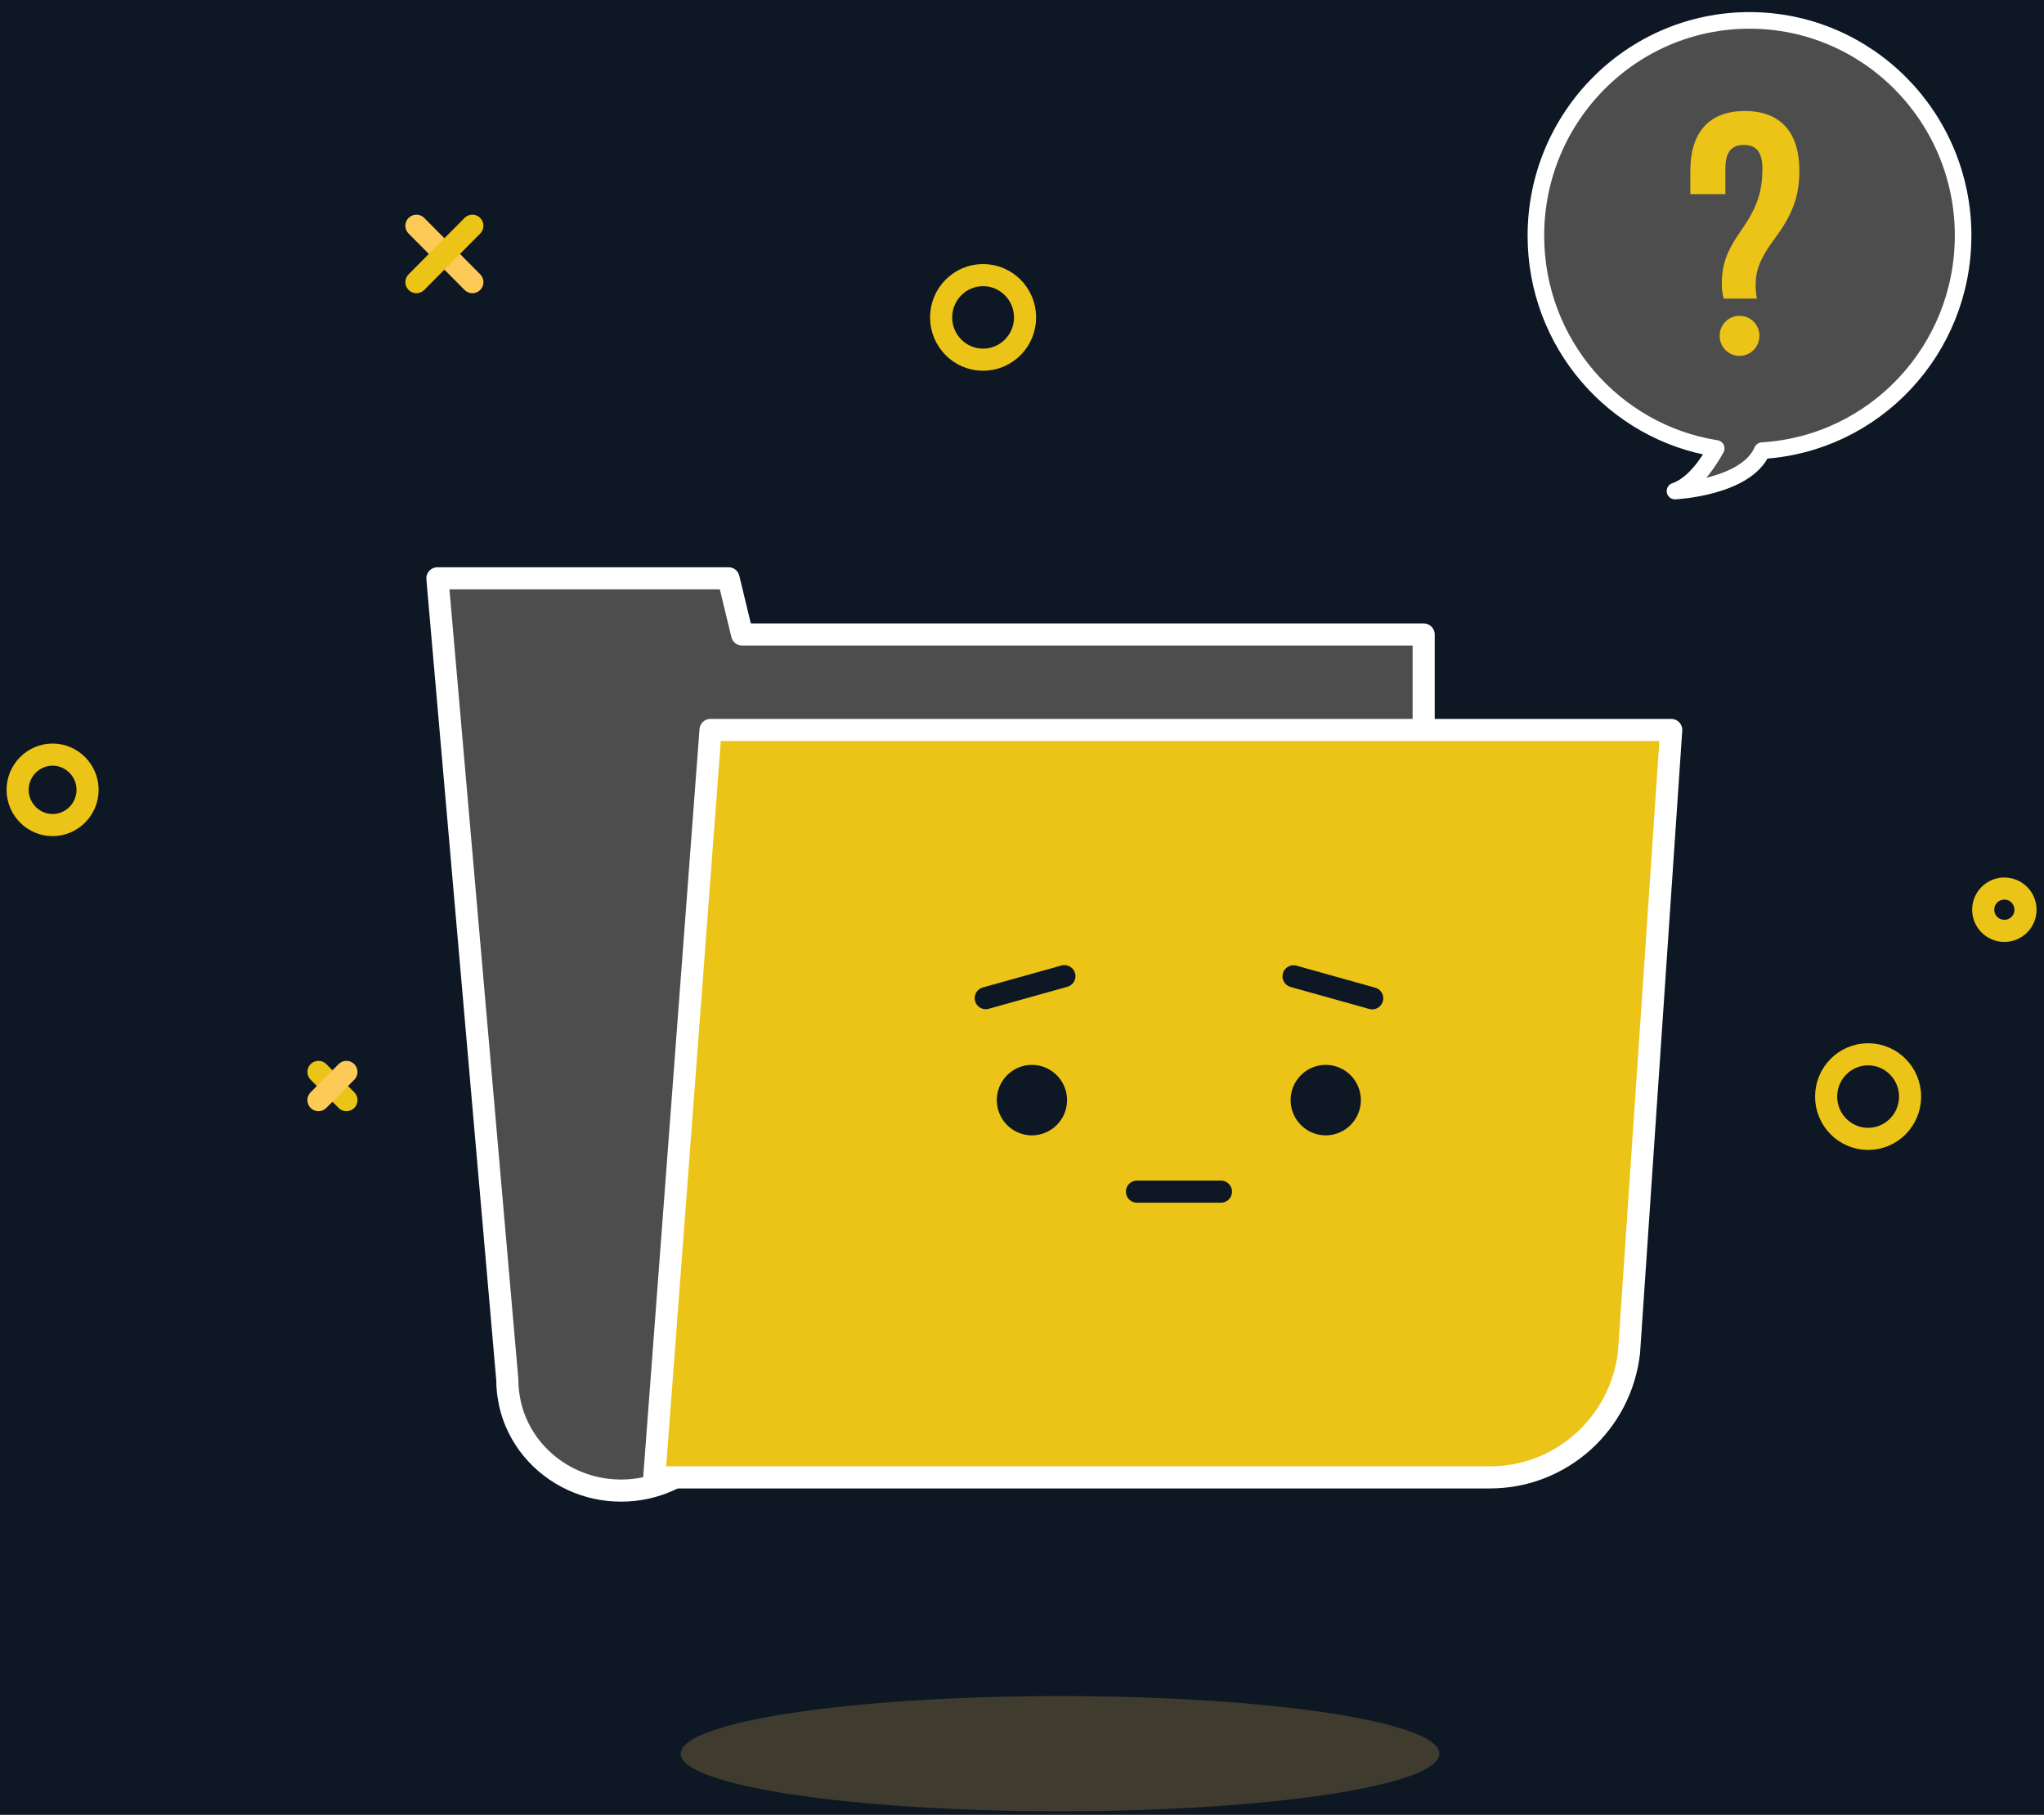 <svg xmlns="http://www.w3.org/2000/svg" xmlns:xlink="http://www.w3.org/1999/xlink" width="116" height="103"><style><![CDATA[.L{stroke-linejoin:round}.M{stroke-width:1.255}.N{stroke-linecap:round}.O{fill:#0E1724}]]></style><g fill="none"><path d="M-437-241h1440V783H-437z" class="O"/><use xlink:href="#A" fill="#4D4D4D"/><use xlink:href="#A" stroke="#fff" class="L M"/><path d="M84.565 83.847H37.13l3.194-42.42h54.52L92.45 76.75c-.456 4.043-3.85 7.097-7.886 7.097" fill="#ECC417"/><path d="M84.565 83.847H37.13l3.194-42.42h54.52L92.45 76.75c-.456 4.043-3.85 7.097-7.886 7.097z" stroke="#fff" class="L M"/><path d="M60.556 62.436a2 2 0 0 1-1.985 2 2 2 0 1 1 0-4 2 2 0 0 1 1.985 2m16.674 0a2 2 0 0 1-1.985 2 2 2 0 1 1 0-4 2 2 0 0 1 1.985 2M73.412 55.4l4.462 1.248" class="O"/><path d="M73.412 55.41l4.462 1.248" stroke="#0E1724" class="L M N"/><path d="M60.405 55.41l-4.462 1.248" class="O"/><path d="M60.405 55.4l-4.462 1.248m8.583 10.982h4.765" stroke="#0E1724" class="L M N"/><g fill="#FECA57"><path d="M81.685 99.528c0 1.806-9.637 3.27-21.526 3.27s-21.526-1.463-21.526-3.27 9.638-3.27 21.526-3.27 21.526 1.463 21.526 3.27" opacity=".204"/><path d="M23.633 12.813l3.175 3.2"/></g><g class="M"><g class="L N"><path d="M23.633 12.813l3.175 3.2" stroke="#FECA57"/><path d="M18.074 60.836l1.587 1.6" stroke="#ECC417"/></g><g stroke="#ECC417"><use xlink:href="#B"/><path d="M114.95 51.63c0 .663-.533 1.2-1.2 1.2s-1.2-.538-1.2-1.2.533-1.2 1.2-1.2 1.2.538 1.2 1.2zM4.97 44.827c0 1.105-.9 2-1.985 2S1 45.933 1 44.827s.9-2 1.985-2 1.985.896 1.985 2z"/><use xlink:href="#B" x="-50.226" y="-44.222"/><path d="M26.808 12.813l-3.175 3.2" class="L N"/></g></g><path d="M19.66 60.836l-1.587 1.6" fill="#FECA57"/><path d="M19.66 60.836l-1.587 1.6" stroke="#FECA57" class="L M N"/><path d="M111.408 13.377c0 6.5-5.046 11.822-11.4 12.197-.908 2.103-4.95 2.296-4.95 2.296 1.032-.347 1.855-1.54 2.34-2.42-5.797-.916-10.234-5.974-10.234-12.072 0-6.747 5.43-12.22 12.123-12.22s12.123 5.473 12.123 12.22" fill="#4D4D4D"/><path d="M111.408 13.377c0 6.5-5.046 11.822-11.4 12.197-.908 2.103-4.95 2.296-4.95 2.296 1.032-.347 1.855-1.54 2.34-2.42-5.797-.916-10.234-5.974-10.234-12.072 0-6.747 5.43-12.22 12.123-12.22s12.123 5.473 12.123 12.22z" stroke="#fff" stroke-width=".941" class="L"/><path d="M97.83 16.947c-.076-.23-.114-.48-.114-.828 0-1.08.267-1.868 1.1-3.042.935-1.348 1.203-2.233 1.203-3.523 0-.962-.382-1.328-1.05-1.328s-1.05.366-1.05 1.328v1.464h-1.99v-1.33c0-2.156 1.05-3.388 3.094-3.388s3.094 1.232 3.094 3.388c0 1.444-.38 2.484-1.413 3.87-.82 1.117-1.07 1.772-1.07 2.638 0 .25.02.5.077.75H97.83zm2.02 2.113c0 .628-.505 1.137-1.128 1.137s-1.128-.5-1.128-1.137.505-1.136 1.128-1.136 1.128.5 1.128 1.136" fill="#ECC417"/></g><defs><path id="A" d="M80.795 36.01v7.008l-32.945.61-6.386 36.383-.118.365-.2.5c-.63 1.373-1.75 2.485-3.148 3.123-.834.384-1.767.597-2.75.597s-1.916-.213-2.75-.597c-1.788-.816-3.13-2.412-3.558-4.335l-.078-.435c-.047-.294-.07-.595-.07-.9l-3.97-45.507h16.524l.77 3.188h38.678z"/><path id="B" d="M108.4 62.236c0 1.326-1.067 2.4-2.382 2.4s-2.382-1.075-2.382-2.4 1.067-2.4 2.382-2.4 2.382 1.075 2.382 2.4z"/></defs></svg>